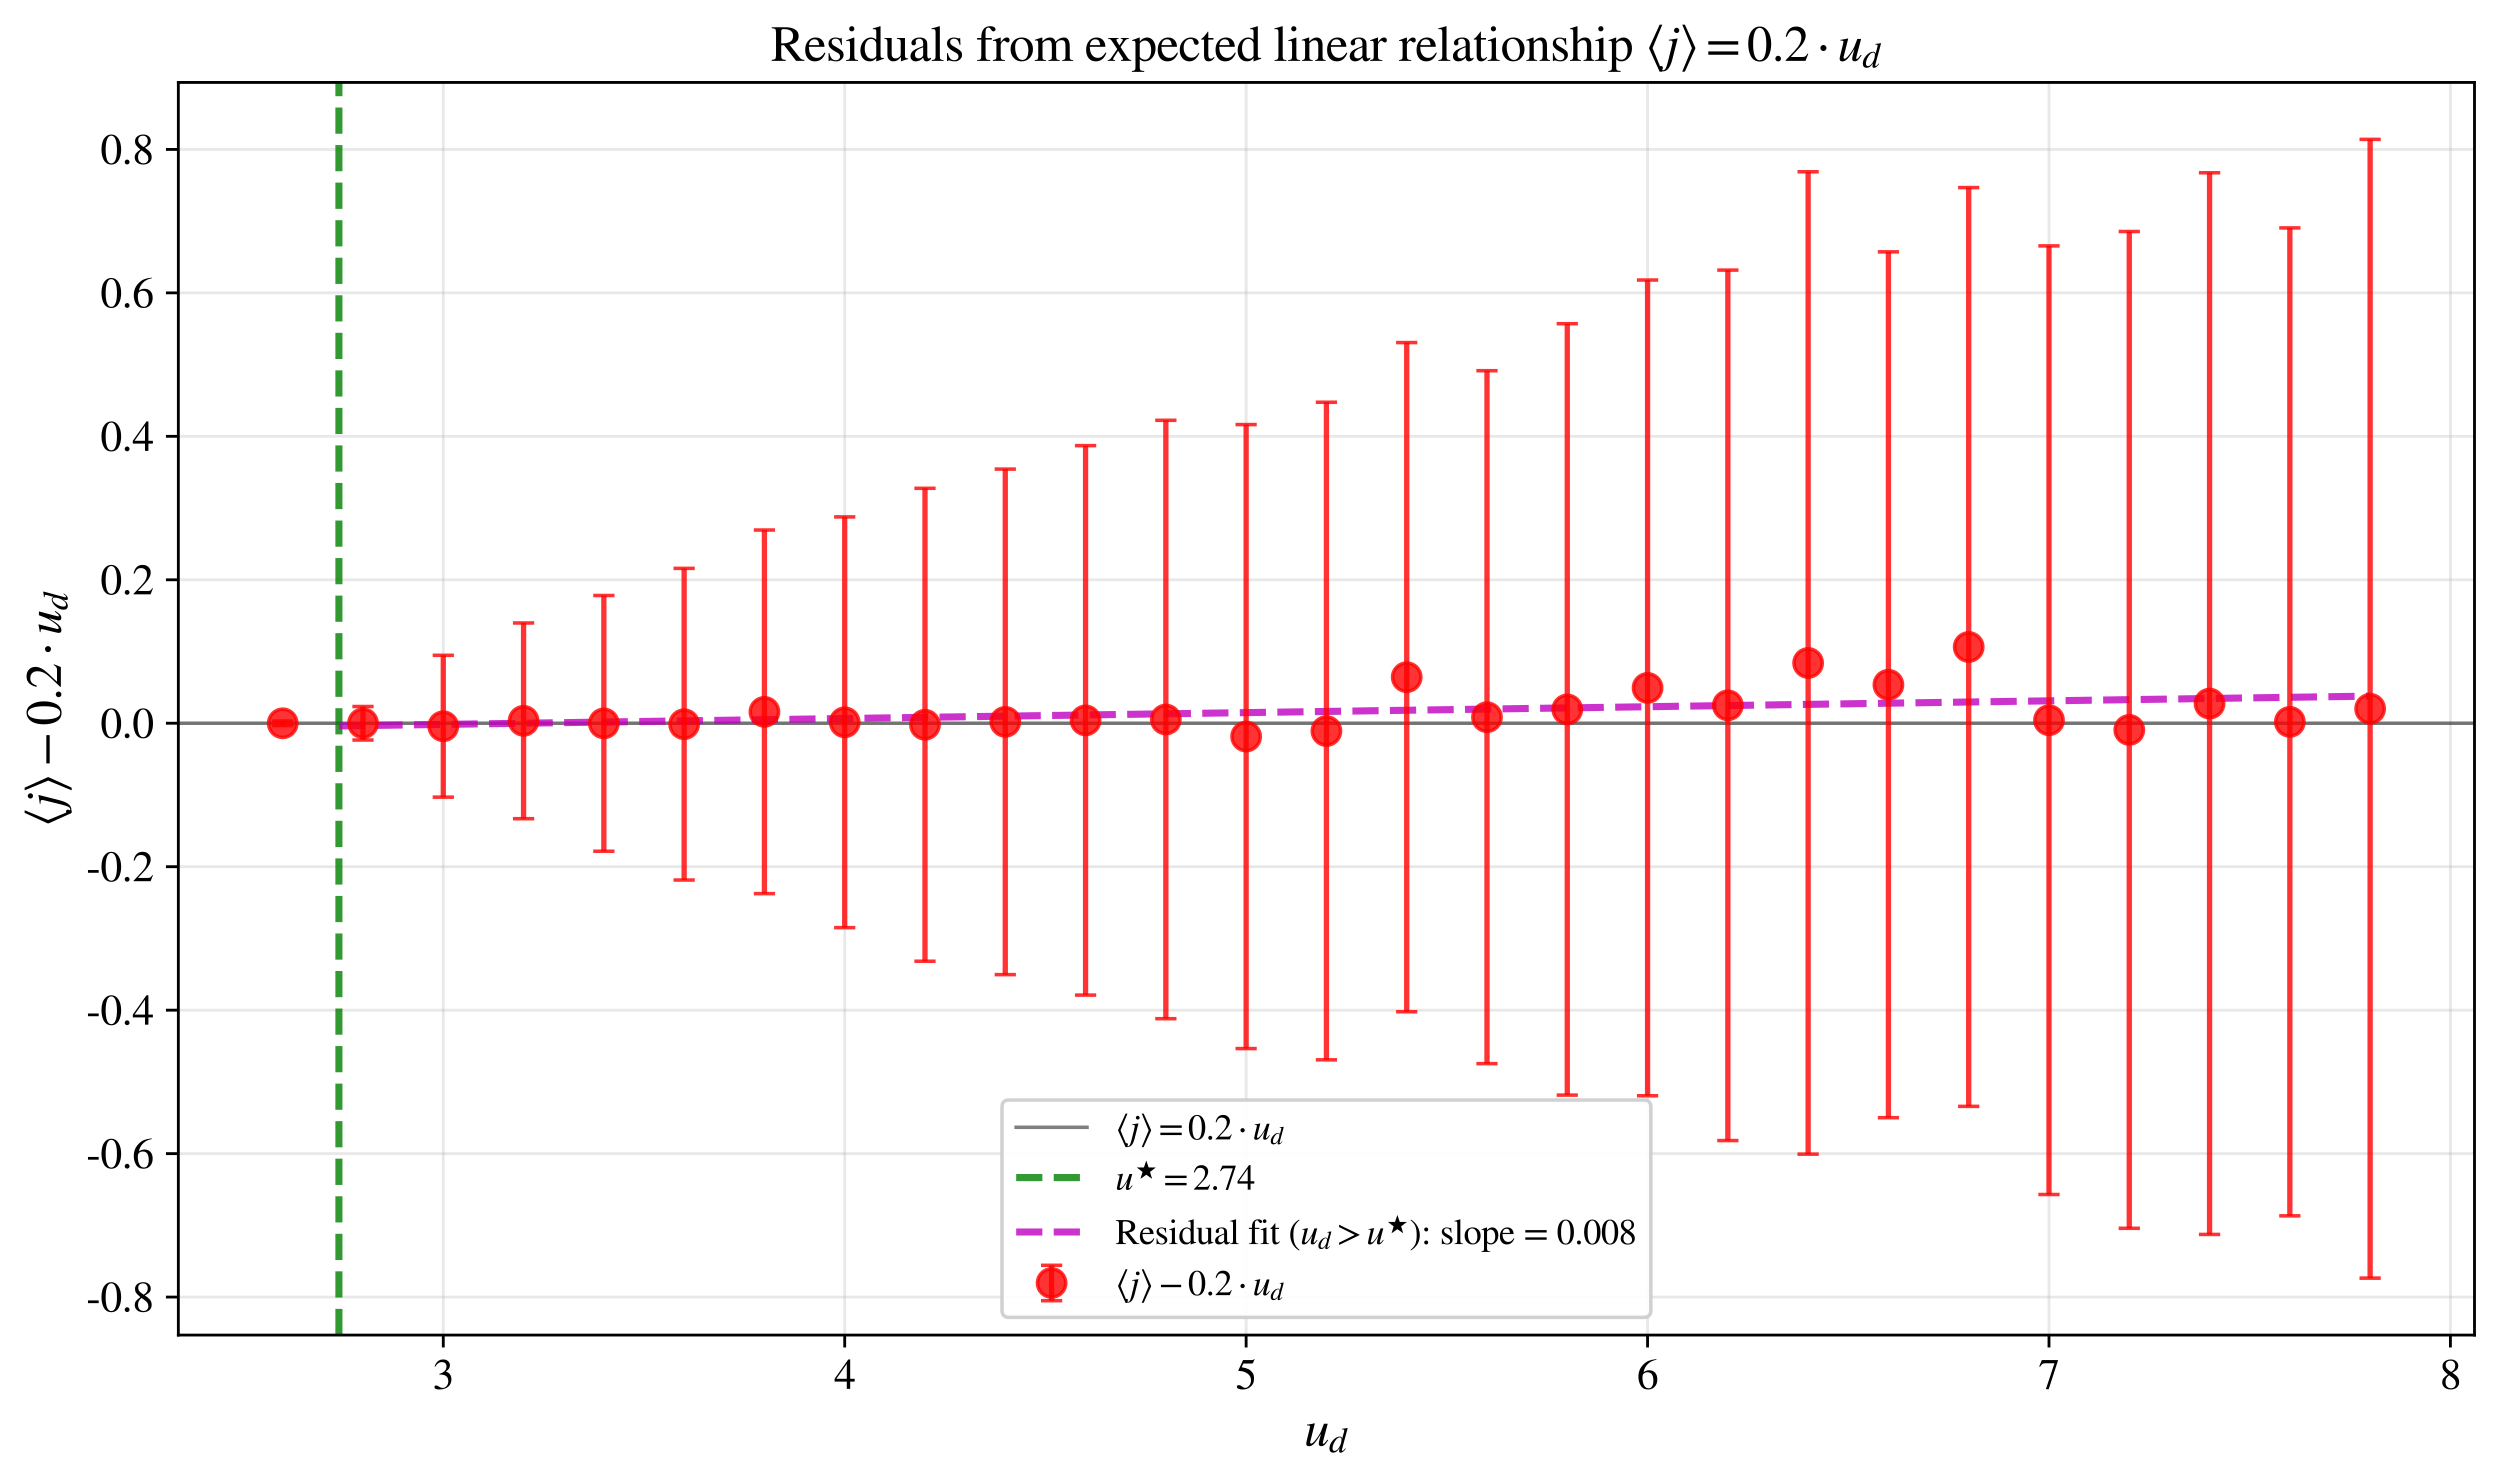<?xml version="1.0" encoding="utf-8" standalone="no"?>
<!DOCTYPE svg PUBLIC "-//W3C//DTD SVG 1.1//EN"
  "http://www.w3.org/Graphics/SVG/1.1/DTD/svg11.dtd">
<svg xmlns:xlink="http://www.w3.org/1999/xlink" width="705.896pt" height="418.567pt" viewBox="0 0 705.896 418.567" xmlns="http://www.w3.org/2000/svg" version="1.1">
 <defs>
  <style type="text/css">*{stroke-linejoin: round; stroke-linecap: butt}</style>
 </defs>
 <g id="figure_1">
  <g id="patch_1">
   <path d="M 0 418.567 
L 705.896 418.567 
L 705.896 0 
L 0 0 
z
" style="fill: #ffffff"/>
  </g>
  <g id="axes_1">
   <g id="patch_2">
    <path d="M 50.356 376.967 
L 698.696 376.967 
L 698.696 23.28 
L 50.356 23.28 
z
" style="fill: #ffffff"/>
   </g>
   <g id="matplotlib.axis_1">
    <g id="xtick_1">
     <g id="line2d_1">
      <path d="M 125.164 376.967 
L 125.164 23.28 
" clip-path="url(#pe939539f4e)" style="fill: none; stroke: #b0b0b0; stroke-opacity: 0.3; stroke-width: 0.8; stroke-linecap: square"/>
     </g>
     <g id="line2d_2">
      <defs>
       <path id="med532d0164" d="M 0 0 
L 0 3.5 
" style="stroke: #000000; stroke-width: 0.8"/>
      </defs>
      <g>
       <use xlink:href="#med532d0164" x="125.164" y="376.967" style="stroke: #000000; stroke-width: 0.8"/>
      </g>
     </g>
     <g id="text_1">
      <!-- 3 -->
      <g transform="translate(122.164 392.163) scale(0.12 -0.12)">
       <defs>
        <path id="STIXGeneral-Regular-33" d="M 390 3264 
L 288 3290 
Q 435 3770 748 4048 
Q 1062 4326 1542 4326 
Q 1990 4326 2265 4083 
Q 2541 3840 2541 3450 
Q 2541 2925 1946 2566 
Q 2298 2413 2477 2227 
Q 2758 1914 2758 1402 
Q 2758 890 2464 506 
Q 2246 211 1840 60 
Q 1434 -90 979 -90 
Q 262 -90 262 275 
Q 262 378 339 442 
Q 416 506 525 506 
Q 685 506 915 339 
Q 1197 141 1466 141 
Q 1818 141 2058 425 
Q 2298 710 2298 1120 
Q 2298 1856 1632 2048 
Q 1434 2112 979 2112 
L 979 2202 
Q 1338 2323 1517 2432 
Q 2035 2726 2035 3290 
Q 2035 3610 1852 3776 
Q 1670 3942 1344 3942 
Q 768 3942 390 3264 
z
" transform="scale(0.016)"/>
       </defs>
       <use xlink:href="#STIXGeneral-Regular-33"/>
      </g>
     </g>
    </g>
    <g id="xtick_2">
     <g id="line2d_3">
      <path d="M 238.51 376.967 
L 238.51 23.28 
" clip-path="url(#pe939539f4e)" style="fill: none; stroke: #b0b0b0; stroke-opacity: 0.3; stroke-width: 0.8; stroke-linecap: square"/>
     </g>
     <g id="line2d_4">
      <g>
       <use xlink:href="#med532d0164" x="238.51" y="376.967" style="stroke: #000000; stroke-width: 0.8"/>
      </g>
     </g>
     <g id="text_2">
      <!-- 4 -->
      <g transform="translate(235.51 392.163) scale(0.12 -0.12)">
       <defs>
        <path id="STIXGeneral-Regular-34" d="M 3027 1069 
L 2368 1069 
L 2368 0 
L 1869 0 
L 1869 1069 
L 77 1069 
L 77 1478 
L 2086 4326 
L 2368 4326 
L 2368 1478 
L 3027 1478 
L 3027 1069 
z
M 1869 1478 
L 1869 3674 
L 333 1478 
L 1869 1478 
z
" transform="scale(0.016)"/>
       </defs>
       <use xlink:href="#STIXGeneral-Regular-34"/>
      </g>
     </g>
    </g>
    <g id="xtick_3">
     <g id="line2d_5">
      <path d="M 351.856 376.967 
L 351.856 23.28 
" clip-path="url(#pe939539f4e)" style="fill: none; stroke: #b0b0b0; stroke-opacity: 0.3; stroke-width: 0.8; stroke-linecap: square"/>
     </g>
     <g id="line2d_6">
      <g>
       <use xlink:href="#med532d0164" x="351.856" y="376.967" style="stroke: #000000; stroke-width: 0.8"/>
      </g>
     </g>
     <g id="text_3">
      <!-- 5 -->
      <g transform="translate(348.856 392.163) scale(0.12 -0.12)">
       <defs>
        <path id="STIXGeneral-Regular-35" d="M 2803 4358 
L 2573 3814 
Q 2534 3731 2400 3731 
L 1158 3731 
L 902 3187 
Q 1606 3053 1920 2896 
Q 2234 2739 2502 2368 
Q 2726 2061 2726 1555 
Q 2726 1094 2576 780 
Q 2426 467 2099 224 
Q 1664 -90 1011 -90 
Q 646 -90 422 19 
Q 198 128 198 307 
Q 198 550 486 550 
Q 717 550 960 352 
Q 1210 147 1414 147 
Q 1747 147 2012 480 
Q 2278 813 2278 1229 
Q 2278 1843 1850 2189 
Q 1293 2637 486 2637 
Q 410 2637 410 2688 
L 416 2720 
L 1114 4237 
L 2438 4237 
Q 2547 4237 2608 4269 
Q 2669 4301 2746 4403 
L 2803 4358 
z
" transform="scale(0.016)"/>
       </defs>
       <use xlink:href="#STIXGeneral-Regular-35"/>
      </g>
     </g>
    </g>
    <g id="xtick_4">
     <g id="line2d_7">
      <path d="M 465.203 376.967 
L 465.203 23.28 
" clip-path="url(#pe939539f4e)" style="fill: none; stroke: #b0b0b0; stroke-opacity: 0.3; stroke-width: 0.8; stroke-linecap: square"/>
     </g>
     <g id="line2d_8">
      <g>
       <use xlink:href="#med532d0164" x="465.203" y="376.967" style="stroke: #000000; stroke-width: 0.8"/>
      </g>
     </g>
     <g id="text_4">
      <!-- 6 -->
      <g transform="translate(462.203 392.163) scale(0.12 -0.12)">
       <defs>
        <path id="STIXGeneral-Regular-36" d="M 2854 4378 
L 2867 4275 
Q 2112 4154 1606 3664 
Q 1101 3174 973 2451 
Q 1344 2739 1786 2739 
Q 2349 2739 2672 2380 
Q 2995 2022 2995 1402 
Q 2995 774 2669 378 
Q 2291 -90 1651 -90 
Q 870 -90 518 557 
Q 218 1107 218 1786 
Q 218 2835 915 3552 
Q 1312 3962 1731 4131 
Q 2150 4301 2854 4378 
z
M 2419 1203 
Q 2419 2445 1555 2445 
Q 1235 2445 1024 2275 
Q 813 2106 813 1702 
Q 813 954 1046 522 
Q 1280 90 1722 90 
Q 2061 90 2240 394 
Q 2419 698 2419 1203 
z
" transform="scale(0.016)"/>
       </defs>
       <use xlink:href="#STIXGeneral-Regular-36"/>
      </g>
     </g>
    </g>
    <g id="xtick_5">
     <g id="line2d_9">
      <path d="M 578.549 376.967 
L 578.549 23.28 
" clip-path="url(#pe939539f4e)" style="fill: none; stroke: #b0b0b0; stroke-opacity: 0.3; stroke-width: 0.8; stroke-linecap: square"/>
     </g>
     <g id="line2d_10">
      <g>
       <use xlink:href="#med532d0164" x="578.549" y="376.967" style="stroke: #000000; stroke-width: 0.8"/>
      </g>
     </g>
     <g id="text_5">
      <!-- 7 -->
      <g transform="translate(575.549 392.163) scale(0.12 -0.12)">
       <defs>
        <path id="STIXGeneral-Regular-37" d="M 2874 4134 
L 1517 -51 
L 1101 -51 
L 2368 3763 
L 992 3763 
Q 717 3763 582 3667 
Q 448 3571 243 3238 
L 128 3296 
L 512 4237 
L 2874 4237 
L 2874 4134 
z
" transform="scale(0.016)"/>
       </defs>
       <use xlink:href="#STIXGeneral-Regular-37"/>
      </g>
     </g>
    </g>
    <g id="xtick_6">
     <g id="line2d_11">
      <path d="M 691.895 376.967 
L 691.895 23.28 
" clip-path="url(#pe939539f4e)" style="fill: none; stroke: #b0b0b0; stroke-opacity: 0.3; stroke-width: 0.8; stroke-linecap: square"/>
     </g>
     <g id="line2d_12">
      <g>
       <use xlink:href="#med532d0164" x="691.895" y="376.967" style="stroke: #000000; stroke-width: 0.8"/>
      </g>
     </g>
     <g id="text_6">
      <!-- 8 -->
      <g transform="translate(688.895 392.163) scale(0.12 -0.12)">
       <defs>
        <path id="STIXGeneral-Regular-38" d="M 2848 992 
Q 2848 499 2505 204 
Q 2163 -90 1587 -90 
Q 1050 -90 704 204 
Q 358 499 358 954 
Q 358 1293 524 1533 
Q 691 1773 1190 2125 
Q 710 2522 553 2765 
Q 397 3008 397 3328 
Q 397 3782 745 4054 
Q 1094 4326 1638 4326 
Q 2106 4326 2410 4060 
Q 2714 3795 2714 3411 
Q 2714 3059 2531 2848 
Q 2349 2637 1856 2374 
Q 2432 1990 2640 1689 
Q 2848 1389 2848 992 
z
M 2272 3411 
Q 2272 3744 2086 3945 
Q 1901 4147 1574 4147 
Q 1248 4147 1059 3977 
Q 870 3808 870 3513 
Q 870 3219 1059 2979 
Q 1248 2739 1670 2490 
Q 1997 2682 2134 2896 
Q 2272 3110 2272 3411 
z
M 1734 1741 
L 1357 1997 
Q 1075 1766 960 1545 
Q 845 1325 845 1011 
Q 845 576 1065 333 
Q 1286 90 1658 90 
Q 1971 90 2166 285 
Q 2362 480 2362 794 
Q 2362 1082 2214 1299 
Q 2067 1517 1734 1741 
z
" transform="scale(0.016)"/>
       </defs>
       <use xlink:href="#STIXGeneral-Regular-38"/>
      </g>
     </g>
    </g>
    <g id="text_7">
     <!-- $u_d$ -->
     <g transform="translate(368.226 408.329) scale(0.14 -0.14)">
      <defs>
       <path id="STIXGeneral-Italic-75" d="M 2950 762 
L 3040 704 
Q 2733 237 2560 89 
Q 2387 -58 2157 -58 
Q 1850 -58 1850 250 
Q 1850 538 2138 1510 
Q 1568 576 1257 253 
Q 947 -70 608 -70 
Q 269 -70 269 269 
Q 269 384 442 1088 
L 666 1978 
Q 755 2349 755 2406 
Q 755 2483 684 2521 
Q 614 2560 365 2560 
L 365 2650 
Q 806 2701 1325 2822 
L 1350 2803 
L 781 531 
Q 762 474 762 429 
Q 762 269 890 269 
Q 1178 269 1798 1210 
Q 2010 1530 2128 1795 
Q 2246 2061 2502 2765 
L 2976 2765 
L 2470 851 
Q 2349 390 2349 352 
Q 2349 243 2419 243 
Q 2496 243 2605 345 
Q 2714 448 2950 762 
z
" transform="scale(0.016)"/>
       <path id="STIXGeneral-Italic-64" d="M 3334 4371 
L 3373 4333 
L 3123 3360 
L 2739 1958 
Q 2323 429 2323 384 
Q 2323 256 2438 256 
Q 2522 256 2614 336 
Q 2707 416 2963 710 
L 3040 646 
Q 2547 -83 2099 -83 
Q 1978 -83 1907 -6 
Q 1837 70 1837 205 
Q 1837 397 1920 774 
Q 1645 307 1379 118 
Q 1114 -70 781 -70 
Q 461 -70 278 125 
Q 96 320 96 678 
Q 96 1440 713 2131 
Q 1331 2822 1965 2822 
Q 2163 2822 2256 2732 
Q 2349 2643 2381 2451 
L 2387 2451 
L 2675 3494 
Q 2765 3808 2765 3949 
Q 2765 4051 2694 4076 
Q 2624 4102 2355 4115 
L 2355 4224 
Q 2848 4269 3334 4371 
z
M 2278 2310 
Q 2278 2477 2185 2576 
Q 2093 2675 1978 2675 
Q 1677 2675 1395 2381 
Q 1075 2042 864 1571 
Q 653 1101 653 704 
Q 653 486 752 361 
Q 851 237 1024 237 
Q 1312 237 1606 550 
Q 1901 864 2089 1350 
Q 2278 1837 2278 2310 
z
" transform="scale(0.016)"/>
      </defs>
      <use xlink:href="#STIXGeneral-Italic-75" transform="translate(0 0.906)"/>
      <use xlink:href="#STIXGeneral-Italic-64" transform="translate(50 -12.322) scale(0.7)"/>
     </g>
    </g>
   </g>
   <g id="matplotlib.axis_2">
    <g id="ytick_1">
     <g id="line2d_13">
      <path d="M 50.356 366.24 
L 698.696 366.24 
" clip-path="url(#pe939539f4e)" style="fill: none; stroke: #b0b0b0; stroke-opacity: 0.3; stroke-width: 0.8; stroke-linecap: square"/>
     </g>
     <g id="line2d_14">
      <defs>
       <path id="m7fd2bd7663" d="M 0 0 
L -3.5 0 
" style="stroke: #000000; stroke-width: 0.8"/>
      </defs>
      <g>
       <use xlink:href="#m7fd2bd7663" x="50.356" y="366.24" style="stroke: #000000; stroke-width: 0.8"/>
      </g>
     </g>
     <g id="text_8">
      <!-- -0.8 -->
      <g transform="translate(24.36 370.338) scale(0.12 -0.12)">
       <defs>
        <path id="STIXGeneral-Regular-2d" d="M 1824 1242 
L 250 1242 
L 250 1645 
L 1824 1645 
L 1824 1242 
z
" transform="scale(0.016)"/>
        <path id="STIXGeneral-Regular-30" d="M 3046 2112 
Q 3046 1683 2963 1302 
Q 2880 922 2717 602 
Q 2554 282 2266 96 
Q 1978 -90 1600 -90 
Q 1210 -90 915 108 
Q 621 307 461 640 
Q 301 973 227 1350 
Q 154 1728 154 2150 
Q 154 2746 301 3222 
Q 448 3699 790 4012 
Q 1133 4326 1626 4326 
Q 2253 4326 2649 3712 
Q 3046 3098 3046 2112 
z
M 2432 2080 
Q 2432 3091 2217 3625 
Q 2003 4160 1587 4160 
Q 1190 4160 979 3622 
Q 768 3085 768 2106 
Q 768 1120 979 598 
Q 1190 77 1600 77 
Q 2003 77 2217 598 
Q 2432 1120 2432 2080 
z
" transform="scale(0.016)"/>
        <path id="STIXGeneral-Regular-2e" d="M 1158 275 
Q 1158 134 1052 32 
Q 947 -70 800 -70 
Q 653 -70 550 32 
Q 448 134 448 281 
Q 448 429 553 534 
Q 659 640 806 640 
Q 947 640 1052 531 
Q 1158 422 1158 275 
z
" transform="scale(0.016)"/>
       </defs>
       <use xlink:href="#STIXGeneral-Regular-2d"/>
       <use xlink:href="#STIXGeneral-Regular-30" x="33.3"/>
       <use xlink:href="#STIXGeneral-Regular-2e" x="83.3"/>
       <use xlink:href="#STIXGeneral-Regular-38" x="108.3"/>
      </g>
     </g>
    </g>
    <g id="ytick_2">
     <g id="line2d_15">
      <path d="M 50.356 325.734 
L 698.696 325.734 
" clip-path="url(#pe939539f4e)" style="fill: none; stroke: #b0b0b0; stroke-opacity: 0.3; stroke-width: 0.8; stroke-linecap: square"/>
     </g>
     <g id="line2d_16">
      <g>
       <use xlink:href="#m7fd2bd7663" x="50.356" y="325.734" style="stroke: #000000; stroke-width: 0.8"/>
      </g>
     </g>
     <g id="text_9">
      <!-- -0.6 -->
      <g transform="translate(24.36 329.832) scale(0.12 -0.12)">
       <use xlink:href="#STIXGeneral-Regular-2d"/>
       <use xlink:href="#STIXGeneral-Regular-30" x="33.3"/>
       <use xlink:href="#STIXGeneral-Regular-2e" x="83.3"/>
       <use xlink:href="#STIXGeneral-Regular-36" x="108.3"/>
      </g>
     </g>
    </g>
    <g id="ytick_3">
     <g id="line2d_17">
      <path d="M 50.356 285.228 
L 698.696 285.228 
" clip-path="url(#pe939539f4e)" style="fill: none; stroke: #b0b0b0; stroke-opacity: 0.3; stroke-width: 0.8; stroke-linecap: square"/>
     </g>
     <g id="line2d_18">
      <g>
       <use xlink:href="#m7fd2bd7663" x="50.356" y="285.228" style="stroke: #000000; stroke-width: 0.8"/>
      </g>
     </g>
     <g id="text_10">
      <!-- -0.4 -->
      <g transform="translate(24.36 289.326) scale(0.12 -0.12)">
       <use xlink:href="#STIXGeneral-Regular-2d"/>
       <use xlink:href="#STIXGeneral-Regular-30" x="33.3"/>
       <use xlink:href="#STIXGeneral-Regular-2e" x="83.3"/>
       <use xlink:href="#STIXGeneral-Regular-34" x="108.3"/>
      </g>
     </g>
    </g>
    <g id="ytick_4">
     <g id="line2d_19">
      <path d="M 50.356 244.722 
L 698.696 244.722 
" clip-path="url(#pe939539f4e)" style="fill: none; stroke: #b0b0b0; stroke-opacity: 0.3; stroke-width: 0.8; stroke-linecap: square"/>
     </g>
     <g id="line2d_20">
      <g>
       <use xlink:href="#m7fd2bd7663" x="50.356" y="244.722" style="stroke: #000000; stroke-width: 0.8"/>
      </g>
     </g>
     <g id="text_11">
      <!-- -0.2 -->
      <g transform="translate(24.36 248.819) scale(0.12 -0.12)">
       <defs>
        <path id="STIXGeneral-Regular-32" d="M 3034 877 
L 2688 0 
L 186 0 
L 186 77 
L 1325 1286 
Q 1773 1754 1965 2144 
Q 2157 2534 2157 2950 
Q 2157 3379 1920 3616 
Q 1683 3853 1267 3853 
Q 922 3853 720 3673 
Q 518 3494 326 3021 
L 192 3053 
Q 301 3648 630 3987 
Q 960 4326 1523 4326 
Q 2054 4326 2380 4006 
Q 2707 3686 2707 3200 
Q 2707 2477 1888 1613 
L 832 486 
L 2330 486 
Q 2541 486 2665 569 
Q 2790 653 2944 915 
L 3034 877 
z
" transform="scale(0.016)"/>
       </defs>
       <use xlink:href="#STIXGeneral-Regular-2d"/>
       <use xlink:href="#STIXGeneral-Regular-30" x="33.3"/>
       <use xlink:href="#STIXGeneral-Regular-2e" x="83.3"/>
       <use xlink:href="#STIXGeneral-Regular-32" x="108.3"/>
      </g>
     </g>
    </g>
    <g id="ytick_5">
     <g id="line2d_21">
      <path d="M 50.356 204.215 
L 698.696 204.215 
" clip-path="url(#pe939539f4e)" style="fill: none; stroke: #b0b0b0; stroke-opacity: 0.3; stroke-width: 0.8; stroke-linecap: square"/>
     </g>
     <g id="line2d_22">
      <g>
       <use xlink:href="#m7fd2bd7663" x="50.356" y="204.215" style="stroke: #000000; stroke-width: 0.8"/>
      </g>
     </g>
     <g id="text_12">
      <!-- 0.0 -->
      <g transform="translate(28.356 208.313) scale(0.12 -0.12)">
       <use xlink:href="#STIXGeneral-Regular-30"/>
       <use xlink:href="#STIXGeneral-Regular-2e" x="50"/>
       <use xlink:href="#STIXGeneral-Regular-30" x="75"/>
      </g>
     </g>
    </g>
    <g id="ytick_6">
     <g id="line2d_23">
      <path d="M 50.356 163.709 
L 698.696 163.709 
" clip-path="url(#pe939539f4e)" style="fill: none; stroke: #b0b0b0; stroke-opacity: 0.3; stroke-width: 0.8; stroke-linecap: square"/>
     </g>
     <g id="line2d_24">
      <g>
       <use xlink:href="#m7fd2bd7663" x="50.356" y="163.709" style="stroke: #000000; stroke-width: 0.8"/>
      </g>
     </g>
     <g id="text_13">
      <!-- 0.2 -->
      <g transform="translate(28.356 167.807) scale(0.12 -0.12)">
       <use xlink:href="#STIXGeneral-Regular-30"/>
       <use xlink:href="#STIXGeneral-Regular-2e" x="50"/>
       <use xlink:href="#STIXGeneral-Regular-32" x="75"/>
      </g>
     </g>
    </g>
    <g id="ytick_7">
     <g id="line2d_25">
      <path d="M 50.356 123.203 
L 698.696 123.203 
" clip-path="url(#pe939539f4e)" style="fill: none; stroke: #b0b0b0; stroke-opacity: 0.3; stroke-width: 0.8; stroke-linecap: square"/>
     </g>
     <g id="line2d_26">
      <g>
       <use xlink:href="#m7fd2bd7663" x="50.356" y="123.203" style="stroke: #000000; stroke-width: 0.8"/>
      </g>
     </g>
     <g id="text_14">
      <!-- 0.4 -->
      <g transform="translate(28.356 127.3) scale(0.12 -0.12)">
       <use xlink:href="#STIXGeneral-Regular-30"/>
       <use xlink:href="#STIXGeneral-Regular-2e" x="50"/>
       <use xlink:href="#STIXGeneral-Regular-34" x="75"/>
      </g>
     </g>
    </g>
    <g id="ytick_8">
     <g id="line2d_27">
      <path d="M 50.356 82.696 
L 698.696 82.696 
" clip-path="url(#pe939539f4e)" style="fill: none; stroke: #b0b0b0; stroke-opacity: 0.3; stroke-width: 0.8; stroke-linecap: square"/>
     </g>
     <g id="line2d_28">
      <g>
       <use xlink:href="#m7fd2bd7663" x="50.356" y="82.696" style="stroke: #000000; stroke-width: 0.8"/>
      </g>
     </g>
     <g id="text_15">
      <!-- 0.6 -->
      <g transform="translate(28.356 86.794) scale(0.12 -0.12)">
       <use xlink:href="#STIXGeneral-Regular-30"/>
       <use xlink:href="#STIXGeneral-Regular-2e" x="50"/>
       <use xlink:href="#STIXGeneral-Regular-36" x="75"/>
      </g>
     </g>
    </g>
    <g id="ytick_9">
     <g id="line2d_29">
      <path d="M 50.356 42.19 
L 698.696 42.19 
" clip-path="url(#pe939539f4e)" style="fill: none; stroke: #b0b0b0; stroke-opacity: 0.3; stroke-width: 0.8; stroke-linecap: square"/>
     </g>
     <g id="line2d_30">
      <g>
       <use xlink:href="#m7fd2bd7663" x="50.356" y="42.19" style="stroke: #000000; stroke-width: 0.8"/>
      </g>
     </g>
     <g id="text_16">
      <!-- 0.8 -->
      <g transform="translate(28.356 46.288) scale(0.12 -0.12)">
       <use xlink:href="#STIXGeneral-Regular-30"/>
       <use xlink:href="#STIXGeneral-Regular-2e" x="50"/>
       <use xlink:href="#STIXGeneral-Regular-38" x="75"/>
      </g>
     </g>
    </g>
    <g id="text_17">
     <!-- $\langle j \rangle - 0.2 \cdot u_d$ -->
     <g transform="translate(17.28 233.584) rotate(-90) scale(0.14 -0.14)">
      <defs>
       <path id="STIXGeneral-Regular-27e8" d="M 2144 4563 
L 915 1606 
L 2138 -1363 
L 1805 -1363 
L 493 1542 
L 493 1670 
L 1811 4563 
L 2144 4563 
z
" transform="scale(0.016)"/>
       <path id="STIXGeneral-Italic-6a" d="M 1786 3827 
Q 1786 3699 1690 3603 
Q 1594 3507 1466 3507 
Q 1318 3507 1219 3600 
Q 1120 3693 1120 3840 
Q 1120 3981 1222 4077 
Q 1325 4173 1459 4173 
Q 1587 4173 1686 4067 
Q 1786 3962 1786 3827 
z
M 1574 2803 
L 909 179 
Q 710 -595 419 -960 
Q 128 -1325 -288 -1325 
Q -512 -1325 -653 -1216 
Q -794 -1107 -794 -934 
Q -794 -819 -717 -736 
Q -640 -653 -531 -653 
Q -282 -653 -282 -890 
Q -282 -966 -320 -1014 
Q -358 -1062 -358 -1107 
Q -358 -1184 -243 -1184 
Q -51 -1184 80 -934 
Q 211 -685 378 -19 
L 838 1850 
Q 941 2266 941 2362 
Q 941 2470 873 2515 
Q 806 2560 634 2560 
L 467 2560 
L 467 2662 
Q 755 2682 1549 2822 
L 1574 2803 
z
" transform="scale(0.016)"/>
       <path id="STIXGeneral-Regular-27e9" d="M 2067 1536 
L 749 -1363 
L 416 -1363 
L 1645 1600 
L 422 4563 
L 755 4563 
L 2067 1664 
L 2067 1536 
z
" transform="scale(0.016)"/>
       <path id="STIXGeneral-Regular-2212" d="M 3974 1408 
L 410 1408 
L 410 1830 
L 3974 1830 
L 3974 1408 
z
" transform="scale(0.016)"/>
       <path id="STIXGeneral-Regular-22c5" d="M 1187 1888 
Q 1299 1773 1299 1619 
Q 1299 1466 1187 1350 
Q 1075 1235 921 1235 
Q 768 1235 649 1353 
Q 531 1472 531 1619 
Q 531 1766 649 1884 
Q 768 2003 921 2003 
Q 1075 2003 1187 1888 
z
" transform="scale(0.016)"/>
      </defs>
      <use xlink:href="#STIXGeneral-Regular-27e8" transform="translate(0 0.703)"/>
      <use xlink:href="#STIXGeneral-Italic-6a" transform="translate(40 0.703)"/>
      <use xlink:href="#STIXGeneral-Regular-27e9" transform="translate(67.8 0.703)"/>
      <use xlink:href="#STIXGeneral-Regular-2212" transform="translate(122.24 0.703)"/>
      <use xlink:href="#STIXGeneral-Regular-30" transform="translate(205.18 0.703)"/>
      <use xlink:href="#STIXGeneral-Regular-2e" transform="translate(255.18 0.703)"/>
      <use xlink:href="#STIXGeneral-Regular-32" transform="translate(280.18 0.703)"/>
      <use xlink:href="#STIXGeneral-Regular-22c5" transform="translate(344.62 0.703)"/>
      <use xlink:href="#STIXGeneral-Italic-75" transform="translate(387.66 0.703)"/>
      <use xlink:href="#STIXGeneral-Italic-64" transform="translate(437.66 -12.525) scale(0.7)"/>
     </g>
    </g>
   </g>
   <g id="line2d_31">
    <path d="M 50.356 204.215 
L 698.696 204.215 
" clip-path="url(#pe939539f4e)" style="fill: none; stroke: #000000; stroke-opacity: 0.5; stroke-linecap: square"/>
   </g>
   <g id="line2d_32">
    <path d="M 95.694 376.967 
L 95.694 23.28 
" clip-path="url(#pe939539f4e)" style="fill: none; stroke-dasharray: 7.4,3.2; stroke-dashoffset: 0; stroke: #008000; stroke-opacity: 0.8; stroke-width: 2"/>
   </g>
   <g id="line2d_33">
    <path d="M 95.694 204.975 
L 101.487 204.89 
L 107.281 204.805 
L 113.074 204.72 
L 118.867 204.635 
L 124.66 204.55 
L 130.454 204.465 
L 136.247 204.38 
L 142.04 204.295 
L 147.833 204.21 
L 153.627 204.125 
L 159.42 204.039 
L 165.213 203.954 
L 171.006 203.869 
L 176.8 203.784 
L 182.593 203.699 
L 188.386 203.614 
L 194.179 203.529 
L 199.973 203.444 
L 205.766 203.359 
L 211.559 203.274 
L 217.352 203.189 
L 223.146 203.104 
L 228.939 203.019 
L 234.732 202.934 
L 240.525 202.849 
L 246.319 202.764 
L 252.112 202.679 
L 257.905 202.594 
L 263.698 202.509 
L 269.492 202.424 
L 275.285 202.339 
L 281.078 202.254 
L 286.871 202.168 
L 292.665 202.083 
L 298.458 201.998 
L 304.251 201.913 
L 310.044 201.828 
L 315.838 201.743 
L 321.631 201.658 
L 327.424 201.573 
L 333.217 201.488 
L 339.01 201.403 
L 344.804 201.318 
L 350.597 201.233 
L 356.39 201.148 
L 362.183 201.063 
L 367.977 200.978 
L 373.77 200.893 
L 379.563 200.808 
L 385.356 200.723 
L 391.15 200.638 
L 396.943 200.553 
L 402.736 200.468 
L 408.529 200.383 
L 414.323 200.298 
L 420.116 200.212 
L 425.909 200.127 
L 431.702 200.042 
L 437.496 199.957 
L 443.289 199.872 
L 449.082 199.787 
L 454.875 199.702 
L 460.669 199.617 
L 466.462 199.532 
L 472.255 199.447 
L 478.048 199.362 
L 483.842 199.277 
L 489.635 199.192 
L 495.428 199.107 
L 501.221 199.022 
L 507.015 198.937 
L 512.808 198.852 
L 518.601 198.767 
L 524.394 198.682 
L 530.188 198.597 
L 535.981 198.512 
L 541.774 198.427 
L 547.567 198.342 
L 553.361 198.256 
L 559.154 198.171 
L 564.947 198.086 
L 570.74 198.001 
L 576.534 197.916 
L 582.327 197.831 
L 588.12 197.746 
L 593.913 197.661 
L 599.707 197.576 
L 605.5 197.491 
L 611.293 197.406 
L 617.086 197.321 
L 622.88 197.236 
L 628.673 197.151 
L 634.466 197.066 
L 640.259 196.981 
L 646.053 196.896 
L 651.846 196.811 
L 657.639 196.726 
L 663.432 196.641 
L 669.226 196.556 
" clip-path="url(#pe939539f4e)" style="fill: none; stroke-dasharray: 7.4,3.2; stroke-dashoffset: 0; stroke: #bf00bf; stroke-opacity: 0.8; stroke-width: 2"/>
   </g>
   <g id="patch_3">
    <path d="M 50.356 376.967 
L 50.356 23.28 
" style="fill: none; stroke: #000000; stroke-width: 0.8; stroke-linejoin: miter; stroke-linecap: square"/>
   </g>
   <g id="patch_4">
    <path d="M 698.696 376.967 
L 698.696 23.28 
" style="fill: none; stroke: #000000; stroke-width: 0.8; stroke-linejoin: miter; stroke-linecap: square"/>
   </g>
   <g id="patch_5">
    <path d="M 50.356 376.967 
L 698.696 376.967 
" style="fill: none; stroke: #000000; stroke-width: 0.8; stroke-linejoin: miter; stroke-linecap: square"/>
   </g>
   <g id="patch_6">
    <path d="M 50.356 23.28 
L 698.696 23.28 
" style="fill: none; stroke: #000000; stroke-width: 0.8; stroke-linejoin: miter; stroke-linecap: square"/>
   </g>
   <g id="text_18">
    <!-- Residuals from expected linear relationship $\langle j \rangle = 0.2 \cdot u_d$ -->
    <g transform="translate(217.656 17.28) scale(0.14 -0.14)">
     <defs>
      <path id="STIXGeneral-Regular-52" d="M 4224 0 
L 3187 0 
L 1664 1971 
L 1306 1958 
L 1306 717 
Q 1306 352 1405 249 
Q 1504 147 1875 122 
L 1875 0 
L 109 0 
L 109 122 
Q 474 154 563 262 
Q 653 371 653 794 
L 653 3526 
Q 653 3885 563 3987 
Q 474 4090 109 4115 
L 109 4237 
L 1850 4237 
Q 2726 4237 3187 3859 
Q 3501 3603 3501 3091 
Q 3501 2221 2342 2042 
L 3622 422 
Q 3757 256 3878 198 
Q 4000 141 4224 122 
L 4224 0 
z
M 1306 3731 
L 1306 2195 
Q 1766 2202 1990 2246 
Q 2214 2291 2438 2413 
Q 2803 2618 2803 3142 
Q 2803 4000 1632 4000 
Q 1459 4000 1382 3945 
Q 1306 3891 1306 3731 
z
" transform="scale(0.016)"/>
      <path id="STIXGeneral-Regular-65" d="M 2611 1050 
L 2714 1005 
Q 2330 -64 1376 -64 
Q 813 -64 486 329 
Q 160 723 160 1389 
Q 160 2074 525 2509 
Q 890 2944 1485 2944 
Q 2061 2944 2374 2502 
Q 2560 2246 2592 1773 
L 621 1773 
Q 646 1370 700 1158 
Q 755 947 915 730 
Q 1184 378 1626 378 
Q 1939 378 2153 531 
Q 2368 685 2611 1050 
z
M 634 1978 
L 1939 1978 
Q 1882 2381 1750 2547 
Q 1619 2714 1312 2714 
Q 1043 2714 864 2525 
Q 685 2336 634 1978 
z
" transform="scale(0.016)"/>
      <path id="STIXGeneral-Regular-73" d="M 998 1926 
L 1664 1523 
Q 1984 1331 2105 1164 
Q 2227 998 2227 736 
Q 2227 416 1961 176 
Q 1696 -64 1331 -64 
Q 1030 -64 864 -6 
Q 691 51 570 51 
Q 461 51 416 -26 
L 333 -26 
L 333 979 
L 435 979 
Q 538 512 730 294 
Q 922 77 1248 77 
Q 1485 77 1632 211 
Q 1779 346 1779 550 
Q 1779 845 1440 1030 
L 1094 1222 
Q 326 1651 326 2150 
Q 326 2522 566 2730 
Q 806 2938 1210 2938 
Q 1491 2938 1638 2867 
Q 1754 2816 1818 2816 
Q 1862 2816 1920 2880 
L 1990 2880 
L 2022 2010 
L 1926 2010 
Q 1818 2445 1654 2621 
Q 1491 2797 1203 2797 
Q 986 2797 854 2688 
Q 723 2579 723 2362 
Q 723 2253 796 2128 
Q 870 2003 998 1926 
z
" transform="scale(0.016)"/>
      <path id="STIXGeneral-Regular-69" d="M 1152 4045 
Q 1152 3904 1056 3811 
Q 960 3718 819 3718 
Q 685 3718 592 3811 
Q 499 3904 499 4045 
Q 499 4179 595 4275 
Q 691 4371 826 4371 
Q 966 4371 1059 4275 
Q 1152 4179 1152 4045 
z
M 1619 0 
L 102 0 
L 102 96 
Q 435 115 521 211 
Q 608 307 608 666 
L 608 2118 
Q 608 2342 563 2432 
Q 518 2522 397 2522 
Q 243 2522 128 2490 
L 128 2592 
L 1120 2944 
L 1146 2918 
L 1146 672 
Q 1146 314 1226 218 
Q 1306 122 1619 96 
L 1619 0 
z
" transform="scale(0.016)"/>
      <path id="STIXGeneral-Regular-64" d="M 3142 269 
L 2202 -64 
L 2176 -45 
L 2176 365 
Q 1869 -64 1357 -64 
Q 826 -64 499 317 
Q 173 698 173 1312 
Q 173 1990 563 2467 
Q 954 2944 1504 2944 
Q 1850 2944 2176 2669 
L 2176 3667 
Q 2176 3866 2118 3930 
Q 2061 3994 1882 3994 
Q 1792 3994 1741 3987 
L 1741 4090 
Q 2323 4243 2682 4371 
L 2714 4358 
L 2714 730 
Q 2714 506 2768 435 
Q 2822 365 2995 365 
Q 3034 365 3142 371 
L 3142 269 
z
M 2176 653 
L 2176 2125 
Q 2176 2381 1981 2573 
Q 1786 2765 1523 2765 
Q 1158 2765 940 2438 
Q 723 2112 723 1568 
Q 723 979 963 624 
Q 1203 269 1606 269 
Q 1907 269 2080 474 
Q 2176 582 2176 653 
z
" transform="scale(0.016)"/>
      <path id="STIXGeneral-Regular-75" d="M 3072 320 
L 3072 230 
Q 2573 96 2195 -58 
L 2163 -38 
L 2163 486 
L 2150 486 
Q 1747 -64 1235 -64 
Q 870 -64 662 160 
Q 454 384 454 755 
L 454 2362 
Q 454 2598 371 2688 
Q 288 2778 58 2790 
L 58 2880 
L 992 2880 
L 992 813 
Q 992 595 1123 451 
Q 1254 307 1446 307 
Q 1760 307 1984 506 
Q 2067 582 2099 649 
Q 2131 717 2131 877 
L 2131 2355 
Q 2131 2605 2041 2678 
Q 1952 2752 1658 2771 
L 1658 2880 
L 2669 2880 
L 2669 685 
Q 2669 461 2742 390 
Q 2816 320 3034 320 
L 3072 320 
z
" transform="scale(0.016)"/>
      <path id="STIXGeneral-Regular-61" d="M 2829 422 
L 2829 243 
Q 2586 -64 2253 -64 
Q 1888 -64 1843 403 
L 1837 403 
Q 1427 -64 909 -64 
Q 608 -64 422 112 
Q 237 288 237 602 
Q 237 1050 685 1350 
Q 992 1555 1837 1869 
L 1837 2214 
Q 1837 2502 1699 2646 
Q 1562 2790 1338 2790 
Q 1146 2790 1018 2697 
Q 890 2605 890 2477 
Q 890 2419 909 2348 
Q 928 2278 928 2208 
Q 928 2112 841 2029 
Q 755 1946 634 1946 
Q 525 1946 441 2029 
Q 358 2112 358 2240 
Q 358 2547 685 2752 
Q 986 2944 1421 2944 
Q 1939 2944 2176 2656 
Q 2291 2522 2323 2384 
Q 2355 2246 2355 1946 
L 2355 723 
Q 2355 301 2554 301 
Q 2682 301 2829 422 
z
M 1837 813 
L 1837 1715 
Q 1248 1510 1018 1293 
Q 800 1094 800 800 
Q 800 557 921 432 
Q 1043 307 1242 307 
Q 1453 307 1613 410 
Q 1747 506 1792 589 
Q 1837 672 1837 813 
z
" transform="scale(0.016)"/>
      <path id="STIXGeneral-Regular-6c" d="M 1645 0 
L 134 0 
L 134 96 
Q 435 122 531 221 
Q 627 320 627 589 
L 627 3590 
Q 627 3821 569 3910 
Q 512 4000 358 4000 
Q 224 4000 122 3987 
L 122 4090 
Q 730 4237 1133 4371 
L 1165 4346 
L 1165 557 
Q 1165 288 1254 201 
Q 1344 115 1645 96 
L 1645 0 
z
" transform="scale(0.016)"/>
      <path id="STIXGeneral-Regular-20" transform="scale(0.016)"/>
      <path id="STIXGeneral-Regular-66" d="M 134 2880 
L 659 2880 
Q 666 3264 710 3478 
Q 755 3693 883 3910 
Q 1152 4371 1786 4371 
Q 2074 4371 2262 4259 
Q 2451 4147 2451 3974 
Q 2451 3866 2374 3789 
Q 2298 3712 2182 3712 
Q 2029 3712 1894 3942 
Q 1741 4192 1555 4192 
Q 1197 4192 1197 3622 
L 1197 2880 
L 1978 2880 
L 1978 2675 
L 1197 2675 
L 1197 666 
Q 1197 307 1299 208 
Q 1402 109 1792 96 
L 1792 0 
L 128 0 
L 128 96 
Q 474 115 566 214 
Q 659 314 659 666 
L 659 2675 
L 134 2675 
L 134 2880 
z
" transform="scale(0.016)"/>
      <path id="STIXGeneral-Regular-72" d="M 1024 2931 
L 1024 2342 
Q 1267 2688 1430 2816 
Q 1594 2944 1792 2944 
Q 1958 2944 2051 2854 
Q 2144 2765 2144 2605 
Q 2144 2470 2077 2393 
Q 2010 2317 1894 2317 
Q 1773 2317 1638 2445 
Q 1536 2541 1472 2541 
Q 1338 2541 1181 2355 
Q 1024 2170 1024 2016 
L 1024 576 
Q 1024 301 1133 205 
Q 1242 109 1568 96 
L 1568 0 
L 32 0 
L 32 96 
Q 339 154 412 224 
Q 486 294 486 538 
L 486 2138 
Q 486 2349 438 2435 
Q 390 2522 269 2522 
Q 166 2522 45 2496 
L 45 2598 
Q 448 2726 992 2944 
L 1024 2931 
z
" transform="scale(0.016)"/>
      <path id="STIXGeneral-Regular-6f" d="M 3008 1478 
Q 3008 806 2608 371 
Q 2208 -64 1568 -64 
Q 979 -64 582 368 
Q 186 800 186 1459 
Q 186 2125 582 2534 
Q 979 2944 1626 2944 
Q 2221 2944 2614 2537 
Q 3008 2131 3008 1478 
z
M 2432 1306 
Q 2432 2035 2112 2445 
Q 1856 2765 1504 2765 
Q 1171 2765 966 2493 
Q 762 2221 762 1747 
Q 762 928 1101 435 
Q 1318 115 1677 115 
Q 2029 115 2230 432 
Q 2432 749 2432 1306 
z
" transform="scale(0.016)"/>
      <path id="STIXGeneral-Regular-6d" d="M 4960 0 
L 3565 0 
L 3565 96 
Q 3834 122 3907 208 
Q 3981 294 3981 576 
L 3981 1894 
Q 3981 2278 3869 2444 
Q 3757 2611 3488 2611 
Q 3264 2611 3107 2521 
Q 2950 2432 2803 2221 
L 2803 608 
Q 2803 301 2896 201 
Q 2989 102 3264 96 
L 3264 0 
L 1830 0 
L 1830 96 
Q 2112 115 2189 188 
Q 2266 262 2266 550 
L 2266 1901 
Q 2266 2611 1850 2611 
Q 1670 2611 1468 2531 
Q 1267 2451 1171 2336 
Q 1088 2240 1088 2227 
L 1088 448 
Q 1088 243 1177 176 
Q 1267 109 1523 96 
L 1523 0 
L 102 0 
L 102 96 
Q 371 102 460 195 
Q 550 288 550 563 
L 550 2150 
Q 550 2387 499 2480 
Q 448 2573 326 2573 
Q 230 2573 122 2547 
L 122 2656 
Q 557 2778 1011 2944 
L 1062 2925 
L 1062 2451 
L 1075 2451 
Q 1363 2752 1584 2848 
Q 1805 2944 2054 2944 
Q 2560 2944 2733 2406 
Q 3232 2944 3776 2944 
Q 4518 2944 4518 1792 
L 4518 493 
Q 4518 282 4582 202 
Q 4646 122 4794 109 
L 4960 96 
L 4960 0 
z
" transform="scale(0.016)"/>
      <path id="STIXGeneral-Regular-78" d="M 3066 0 
L 1779 0 
L 1779 96 
Q 1939 109 1987 137 
Q 2035 166 2035 250 
Q 2035 307 1997 365 
L 1414 1261 
L 909 474 
Q 781 275 781 211 
Q 781 96 1037 96 
L 1037 0 
L 109 0 
L 109 96 
Q 269 109 355 169 
Q 442 230 576 422 
L 1306 1478 
L 704 2400 
Q 557 2624 454 2704 
Q 352 2784 211 2784 
L 154 2784 
L 154 2880 
L 1478 2880 
L 1478 2784 
Q 1203 2778 1203 2643 
Q 1203 2509 1498 2074 
Q 1581 1958 1587 1946 
Q 1619 1990 1779 2227 
Q 1811 2285 1856 2349 
Q 1901 2413 1923 2451 
Q 1946 2490 1971 2528 
Q 1997 2566 2006 2595 
Q 2016 2624 2016 2643 
Q 2016 2765 1760 2784 
L 1760 2880 
L 2771 2880 
L 2771 2784 
Q 2445 2771 2253 2502 
L 1722 1734 
L 2541 480 
Q 2790 96 3066 96 
L 3066 0 
z
" transform="scale(0.016)"/>
      <path id="STIXGeneral-Regular-70" d="M 1018 2931 
L 1018 2438 
Q 1421 2944 1939 2944 
Q 2406 2944 2707 2560 
Q 3008 2176 3008 1581 
Q 3008 883 2621 409 
Q 2234 -64 1664 -64 
Q 1466 -64 1328 -6 
Q 1190 51 1018 211 
L 1018 -794 
Q 1018 -1094 1120 -1180 
Q 1222 -1267 1581 -1274 
L 1581 -1389 
L 32 -1389 
L 32 -1280 
Q 314 -1254 397 -1171 
Q 480 -1088 480 -838 
L 480 2157 
Q 480 2381 429 2451 
Q 378 2522 218 2522 
Q 115 2522 58 2515 
L 58 2618 
Q 506 2752 979 2944 
L 1018 2931 
z
M 1018 2138 
L 1018 563 
Q 1018 422 1238 281 
Q 1459 141 1683 141 
Q 2029 141 2243 467 
Q 2458 794 2458 1325 
Q 2458 1888 2243 2224 
Q 2029 2560 1670 2560 
Q 1446 2560 1232 2419 
Q 1018 2278 1018 2138 
z
" transform="scale(0.016)"/>
      <path id="STIXGeneral-Regular-63" d="M 2547 998 
L 2637 941 
Q 2362 403 2112 205 
Q 1786 -64 1376 -64 
Q 845 -64 502 336 
Q 160 736 160 1357 
Q 160 2170 698 2618 
Q 1094 2944 1562 2944 
Q 1965 2944 2256 2749 
Q 2547 2554 2547 2285 
Q 2547 2176 2457 2096 
Q 2368 2016 2246 2016 
Q 2022 2016 1939 2310 
L 1901 2451 
Q 1850 2630 1773 2694 
Q 1696 2758 1523 2758 
Q 1133 2758 893 2451 
Q 653 2144 653 1645 
Q 653 1094 928 745 
Q 1203 397 1645 397 
Q 1920 397 2118 528 
Q 2317 659 2547 998 
z
" transform="scale(0.016)"/>
      <path id="STIXGeneral-Regular-74" d="M 1702 493 
L 1786 422 
Q 1478 -64 1011 -64 
Q 448 -64 448 749 
L 448 2675 
L 109 2675 
Q 83 2694 83 2720 
Q 83 2771 192 2842 
Q 435 2982 813 3526 
Q 826 3546 874 3606 
Q 922 3667 941 3706 
Q 986 3706 986 3622 
L 986 2880 
L 1632 2880 
L 1632 2675 
L 986 2675 
L 986 845 
Q 986 538 1062 403 
Q 1139 269 1318 269 
Q 1510 269 1702 493 
z
" transform="scale(0.016)"/>
      <path id="STIXGeneral-Regular-6e" d="M 3104 0 
L 1773 0 
L 1779 96 
Q 2016 115 2096 233 
Q 2176 352 2176 672 
L 2176 1946 
Q 2176 2592 1709 2592 
Q 1549 2592 1408 2515 
Q 1267 2438 1050 2227 
L 1050 461 
Q 1050 269 1136 192 
Q 1222 115 1466 96 
L 1466 0 
L 115 0 
L 115 96 
Q 358 115 435 214 
Q 512 314 512 602 
L 512 2157 
Q 512 2394 467 2483 
Q 422 2573 288 2573 
Q 160 2573 102 2547 
L 102 2656 
Q 550 2784 979 2944 
L 1030 2925 
L 1030 2426 
L 1037 2426 
Q 1491 2944 1958 2944 
Q 2323 2944 2518 2688 
Q 2714 2432 2714 1958 
L 2714 544 
Q 2714 288 2790 205 
Q 2867 122 3104 96 
L 3104 0 
z
" transform="scale(0.016)"/>
      <path id="STIXGeneral-Regular-68" d="M 3117 0 
L 1760 0 
L 1760 96 
Q 2042 128 2118 224 
Q 2195 320 2195 653 
L 2195 1920 
Q 2195 2598 1722 2598 
Q 1530 2598 1370 2508 
Q 1210 2419 1005 2195 
L 1005 653 
Q 1005 320 1081 224 
Q 1158 128 1440 96 
L 1440 0 
L 58 0 
L 58 96 
Q 333 134 400 224 
Q 467 314 467 653 
L 467 3667 
Q 467 3872 406 3933 
Q 346 3994 141 3994 
Q 83 3994 64 3987 
L 64 4090 
L 237 4141 
Q 730 4288 973 4371 
L 1005 4352 
L 1005 2406 
Q 1229 2694 1446 2819 
Q 1664 2944 1946 2944 
Q 2733 2944 2733 1926 
L 2733 653 
Q 2733 320 2793 233 
Q 2854 147 3117 96 
L 3117 0 
z
" transform="scale(0.016)"/>
      <path id="STIXGeneral-Regular-3d" d="M 4077 2048 
L 307 2048 
L 307 2470 
L 4077 2470 
L 4077 2048 
z
M 4077 768 
L 307 768 
L 307 1190 
L 4077 1190 
L 4077 768 
z
" transform="scale(0.016)"/>
     </defs>
     <use xlink:href="#STIXGeneral-Regular-52" transform="translate(0 0.703)"/>
     <use xlink:href="#STIXGeneral-Regular-65" transform="translate(66.7 0.703)"/>
     <use xlink:href="#STIXGeneral-Regular-73" transform="translate(111.1 0.703)"/>
     <use xlink:href="#STIXGeneral-Regular-69" transform="translate(150 0.703)"/>
     <use xlink:href="#STIXGeneral-Regular-64" transform="translate(177.8 0.703)"/>
     <use xlink:href="#STIXGeneral-Regular-75" transform="translate(227.8 0.703)"/>
     <use xlink:href="#STIXGeneral-Regular-61" transform="translate(277.8 0.703)"/>
     <use xlink:href="#STIXGeneral-Regular-6c" transform="translate(322.2 0.703)"/>
     <use xlink:href="#STIXGeneral-Regular-73" transform="translate(350 0.703)"/>
     <use xlink:href="#STIXGeneral-Regular-20" transform="translate(388.9 0.703)"/>
     <use xlink:href="#STIXGeneral-Regular-66" transform="translate(413.9 0.703)"/>
     <use xlink:href="#STIXGeneral-Regular-72" transform="translate(447.2 0.703)"/>
     <use xlink:href="#STIXGeneral-Regular-6f" transform="translate(480.5 0.703)"/>
     <use xlink:href="#STIXGeneral-Regular-6d" transform="translate(530.5 0.703)"/>
     <use xlink:href="#STIXGeneral-Regular-20" transform="translate(608.3 0.703)"/>
     <use xlink:href="#STIXGeneral-Regular-65" transform="translate(633.3 0.703)"/>
     <use xlink:href="#STIXGeneral-Regular-78" transform="translate(677.7 0.703)"/>
     <use xlink:href="#STIXGeneral-Regular-70" transform="translate(727.7 0.703)"/>
     <use xlink:href="#STIXGeneral-Regular-65" transform="translate(777.7 0.703)"/>
     <use xlink:href="#STIXGeneral-Regular-63" transform="translate(822.1 0.703)"/>
     <use xlink:href="#STIXGeneral-Regular-74" transform="translate(866.5 0.703)"/>
     <use xlink:href="#STIXGeneral-Regular-65" transform="translate(894.3 0.703)"/>
     <use xlink:href="#STIXGeneral-Regular-64" transform="translate(938.7 0.703)"/>
     <use xlink:href="#STIXGeneral-Regular-20" transform="translate(988.7 0.703)"/>
     <use xlink:href="#STIXGeneral-Regular-6c" transform="translate(1013.7 0.703)"/>
     <use xlink:href="#STIXGeneral-Regular-69" transform="translate(1041.5 0.703)"/>
     <use xlink:href="#STIXGeneral-Regular-6e" transform="translate(1069.3 0.703)"/>
     <use xlink:href="#STIXGeneral-Regular-65" transform="translate(1119.3 0.703)"/>
     <use xlink:href="#STIXGeneral-Regular-61" transform="translate(1163.7 0.703)"/>
     <use xlink:href="#STIXGeneral-Regular-72" transform="translate(1208.1 0.703)"/>
     <use xlink:href="#STIXGeneral-Regular-20" transform="translate(1241.4 0.703)"/>
     <use xlink:href="#STIXGeneral-Regular-72" transform="translate(1266.4 0.703)"/>
     <use xlink:href="#STIXGeneral-Regular-65" transform="translate(1299.7 0.703)"/>
     <use xlink:href="#STIXGeneral-Regular-6c" transform="translate(1344.1 0.703)"/>
     <use xlink:href="#STIXGeneral-Regular-61" transform="translate(1371.9 0.703)"/>
     <use xlink:href="#STIXGeneral-Regular-74" transform="translate(1416.3 0.703)"/>
     <use xlink:href="#STIXGeneral-Regular-69" transform="translate(1444.1 0.703)"/>
     <use xlink:href="#STIXGeneral-Regular-6f" transform="translate(1471.9 0.703)"/>
     <use xlink:href="#STIXGeneral-Regular-6e" transform="translate(1521.9 0.703)"/>
     <use xlink:href="#STIXGeneral-Regular-73" transform="translate(1571.9 0.703)"/>
     <use xlink:href="#STIXGeneral-Regular-68" transform="translate(1610.8 0.703)"/>
     <use xlink:href="#STIXGeneral-Regular-69" transform="translate(1660.8 0.703)"/>
     <use xlink:href="#STIXGeneral-Regular-70" transform="translate(1688.6 0.703)"/>
     <use xlink:href="#STIXGeneral-Regular-20" transform="translate(1738.6 0.703)"/>
     <use xlink:href="#STIXGeneral-Regular-27e8" transform="translate(1763.6 0.703)"/>
     <use xlink:href="#STIXGeneral-Italic-6a" transform="translate(1803.599 0.703)"/>
     <use xlink:href="#STIXGeneral-Regular-27e9" transform="translate(1831.399 0.703)"/>
     <use xlink:href="#STIXGeneral-Regular-3d" transform="translate(1885.839 0.703)"/>
     <use xlink:href="#STIXGeneral-Regular-30" transform="translate(1968.779 0.703)"/>
     <use xlink:href="#STIXGeneral-Regular-2e" transform="translate(2018.779 0.703)"/>
     <use xlink:href="#STIXGeneral-Regular-32" transform="translate(2043.779 0.703)"/>
     <use xlink:href="#STIXGeneral-Regular-22c5" transform="translate(2108.219 0.703)"/>
     <use xlink:href="#STIXGeneral-Italic-75" transform="translate(2151.259 0.703)"/>
     <use xlink:href="#STIXGeneral-Italic-64" transform="translate(2201.259 -12.525) scale(0.7)"/>
    </g>
   </g>
   <g id="legend_1">
    <g id="patch_7">
     <path d="M 284.926 371.967 
L 464.126 371.967 
Q 466.126 371.967 466.126 369.967 
L 466.126 312.597 
Q 466.126 310.597 464.126 310.597 
L 284.926 310.597 
Q 282.926 310.597 282.926 312.597 
L 282.926 369.967 
Q 282.926 371.967 284.926 371.967 
z
" style="fill: #ffffff; opacity: 0.9; stroke: #cccccc; stroke-linejoin: miter"/>
    </g>
    <g id="line2d_34">
     <path d="M 286.926 318.297 
L 296.926 318.297 
L 306.926 318.297 
" style="fill: none; stroke: #000000; stroke-opacity: 0.5; stroke-linecap: square"/>
    </g>
    <g id="text_19">
     <!-- $\langle j \rangle = 0.2 \cdot u_d$ -->
     <g transform="translate(314.926 321.797) scale(0.1 -0.1)">
      <use xlink:href="#STIXGeneral-Regular-27e8" transform="translate(0 0.703)"/>
      <use xlink:href="#STIXGeneral-Italic-6a" transform="translate(40 0.703)"/>
      <use xlink:href="#STIXGeneral-Regular-27e9" transform="translate(67.8 0.703)"/>
      <use xlink:href="#STIXGeneral-Regular-3d" transform="translate(122.24 0.703)"/>
      <use xlink:href="#STIXGeneral-Regular-30" transform="translate(205.18 0.703)"/>
      <use xlink:href="#STIXGeneral-Regular-2e" transform="translate(255.18 0.703)"/>
      <use xlink:href="#STIXGeneral-Regular-32" transform="translate(280.18 0.703)"/>
      <use xlink:href="#STIXGeneral-Regular-22c5" transform="translate(344.62 0.703)"/>
      <use xlink:href="#STIXGeneral-Italic-75" transform="translate(387.66 0.703)"/>
      <use xlink:href="#STIXGeneral-Italic-64" transform="translate(437.66 -12.525) scale(0.7)"/>
     </g>
    </g>
    <g id="line2d_35">
     <path d="M 286.926 332.497 
L 296.926 332.497 
L 306.926 332.497 
" style="fill: none; stroke-dasharray: 7.4,3.2; stroke-dashoffset: 0; stroke: #008000; stroke-opacity: 0.8; stroke-width: 2"/>
    </g>
    <g id="text_20">
     <!-- $u^{\bigstar} = 2.74$ -->
     <g transform="translate(314.926 335.997) scale(0.1 -0.1)">
      <defs>
       <path id="STIXGeneral-Regular-2605" d="M 5184 2445 
L 3725 1318 
L 4250 -422 
L 2784 614 
L 1318 -422 
L 1843 1318 
L 384 2445 
L 2189 2445 
L 2784 4192 
L 3379 2445 
L 5184 2445 
z
" transform="scale(0.016)"/>
      </defs>
      <use xlink:href="#STIXGeneral-Italic-75" transform="translate(0 0.875)"/>
      <use xlink:href="#STIXGeneral-Regular-2605" transform="translate(56.173 36.15) scale(0.7)"/>
      <use xlink:href="#STIXGeneral-Regular-3d" transform="translate(135.922 0.875)"/>
      <use xlink:href="#STIXGeneral-Regular-32" transform="translate(218.862 0.875)"/>
      <use xlink:href="#STIXGeneral-Regular-2e" transform="translate(268.862 0.875)"/>
      <use xlink:href="#STIXGeneral-Regular-37" transform="translate(293.862 0.875)"/>
      <use xlink:href="#STIXGeneral-Regular-34" transform="translate(343.862 0.875)"/>
     </g>
    </g>
    <g id="line2d_36">
     <path d="M 286.926 347.868 
L 296.926 347.868 
L 306.926 347.868 
" style="fill: none; stroke-dasharray: 7.4,3.2; stroke-dashoffset: 0; stroke: #bf00bf; stroke-opacity: 0.8; stroke-width: 2"/>
    </g>
    <g id="text_21">
     <!-- Residual fit ($u_d &gt; u^{\bigstar}$): slope = 0.008 -->
     <g transform="translate(314.926 351.368) scale(0.1 -0.1)">
      <defs>
       <path id="STIXGeneral-Regular-28" d="M 1946 -1030 
L 1869 -1133 
Q 1126 -710 716 32 
Q 307 774 307 1613 
Q 307 3386 1888 4326 
L 1946 4224 
Q 1293 3667 1075 3126 
Q 858 2586 858 1632 
Q 858 685 1082 96 
Q 1306 -493 1946 -1030 
z
" transform="scale(0.016)"/>
       <path id="STIXGeneral-Regular-3e" d="M 3974 1594 
L 358 -154 
L 358 250 
L 3123 1626 
L 358 3002 
L 358 3418 
L 3974 1658 
L 3974 1594 
z
" transform="scale(0.016)"/>
       <path id="STIXGeneral-Regular-29" d="M 186 4224 
L 262 4326 
Q 992 3891 1408 3148 
Q 1824 2406 1824 1581 
Q 1824 -166 243 -1133 
L 186 -1030 
Q 845 -486 1059 54 
Q 1274 595 1274 1562 
Q 1274 2534 1059 3120 
Q 845 3706 186 4224 
z
" transform="scale(0.016)"/>
       <path id="STIXGeneral-Regular-3a" d="M 1123 2832 
Q 1229 2726 1229 2579 
Q 1229 2432 1126 2329 
Q 1024 2227 877 2227 
Q 730 2227 624 2332 
Q 518 2438 518 2579 
Q 518 2733 620 2835 
Q 723 2938 877 2938 
Q 1018 2938 1123 2832 
z
M 1229 282 
Q 1229 141 1126 35 
Q 1024 -70 877 -70 
Q 730 -70 624 35 
Q 518 141 518 282 
Q 518 435 620 537 
Q 723 640 877 640 
Q 1018 640 1123 534 
Q 1229 429 1229 282 
z
" transform="scale(0.016)"/>
      </defs>
      <use xlink:href="#STIXGeneral-Regular-52" transform="translate(0 0.875)"/>
      <use xlink:href="#STIXGeneral-Regular-65" transform="translate(66.7 0.875)"/>
      <use xlink:href="#STIXGeneral-Regular-73" transform="translate(111.1 0.875)"/>
      <use xlink:href="#STIXGeneral-Regular-69" transform="translate(150 0.875)"/>
      <use xlink:href="#STIXGeneral-Regular-64" transform="translate(177.8 0.875)"/>
      <use xlink:href="#STIXGeneral-Regular-75" transform="translate(227.8 0.875)"/>
      <use xlink:href="#STIXGeneral-Regular-61" transform="translate(277.8 0.875)"/>
      <use xlink:href="#STIXGeneral-Regular-6c" transform="translate(322.2 0.875)"/>
      <use xlink:href="#STIXGeneral-Regular-20" transform="translate(350 0.875)"/>
      <use xlink:href="#STIXGeneral-Regular-66" transform="translate(375 0.875)"/>
      <use xlink:href="#STIXGeneral-Regular-69" transform="translate(408.3 0.875)"/>
      <use xlink:href="#STIXGeneral-Regular-74" transform="translate(436.1 0.875)"/>
      <use xlink:href="#STIXGeneral-Regular-20" transform="translate(463.9 0.875)"/>
      <use xlink:href="#STIXGeneral-Regular-28" transform="translate(488.9 0.875)"/>
      <use xlink:href="#STIXGeneral-Italic-75" transform="translate(522.2 0.875)"/>
      <use xlink:href="#STIXGeneral-Italic-64" transform="translate(572.2 -12.353) scale(0.7)"/>
      <use xlink:href="#STIXGeneral-Regular-3e" transform="translate(626.049 0.875)"/>
      <use xlink:href="#STIXGeneral-Italic-75" transform="translate(708.989 0.875)"/>
      <use xlink:href="#STIXGeneral-Regular-2605" transform="translate(765.162 36.15) scale(0.7)"/>
      <use xlink:href="#STIXGeneral-Regular-29" transform="translate(830.472 0.875)"/>
      <use xlink:href="#STIXGeneral-Regular-3a" transform="translate(863.772 0.875)"/>
      <use xlink:href="#STIXGeneral-Regular-20" transform="translate(891.572 0.875)"/>
      <use xlink:href="#STIXGeneral-Regular-73" transform="translate(916.572 0.875)"/>
      <use xlink:href="#STIXGeneral-Regular-6c" transform="translate(955.472 0.875)"/>
      <use xlink:href="#STIXGeneral-Regular-6f" transform="translate(983.272 0.875)"/>
      <use xlink:href="#STIXGeneral-Regular-70" transform="translate(1033.272 0.875)"/>
      <use xlink:href="#STIXGeneral-Regular-65" transform="translate(1083.272 0.875)"/>
      <use xlink:href="#STIXGeneral-Regular-20" transform="translate(1127.672 0.875)"/>
      <use xlink:href="#STIXGeneral-Regular-3d" transform="translate(1152.672 0.875)"/>
      <use xlink:href="#STIXGeneral-Regular-20" transform="translate(1221.172 0.875)"/>
      <use xlink:href="#STIXGeneral-Regular-30" transform="translate(1246.172 0.875)"/>
      <use xlink:href="#STIXGeneral-Regular-2e" transform="translate(1296.171 0.875)"/>
      <use xlink:href="#STIXGeneral-Regular-30" transform="translate(1321.171 0.875)"/>
      <use xlink:href="#STIXGeneral-Regular-30" transform="translate(1371.171 0.875)"/>
      <use xlink:href="#STIXGeneral-Regular-38" transform="translate(1421.171 0.875)"/>
     </g>
    </g>
    <g id="LineCollection_1">
     <path d="M 296.926 367.267 
L 296.926 357.267 
" style="fill: none; stroke: #ff0000; stroke-opacity: 0.8; stroke-width: 1.5"/>
    </g>
    <g id="line2d_37">
     <defs>
      <path id="m3617e7be9b" d="M 3 0 
L -3 -0 
" style="stroke: #ff0000; stroke-opacity: 0.8"/>
     </defs>
     <g>
      <use xlink:href="#m3617e7be9b" x="296.926" y="367.267" style="fill: #ff0000; fill-opacity: 0.8; stroke: #ff0000; stroke-opacity: 0.8"/>
     </g>
    </g>
    <g id="line2d_38">
     <g>
      <use xlink:href="#m3617e7be9b" x="296.926" y="357.267" style="fill: #ff0000; fill-opacity: 0.8; stroke: #ff0000; stroke-opacity: 0.8"/>
     </g>
    </g>
    <g id="line2d_39"/>
    <g id="line2d_40">
     <defs>
      <path id="m686d145b95" d="M 0 4 
C 1.061 4 2.078 3.579 2.828 2.828 
C 3.579 2.078 4 1.061 4 0 
C 4 -1.061 3.579 -2.078 2.828 -2.828 
C 2.078 -3.579 1.061 -4 0 -4 
C -1.061 -4 -2.078 -3.579 -2.828 -2.828 
C -3.579 -2.078 -4 -1.061 -4 0 
C -4 1.061 -3.579 2.078 -2.828 2.828 
C -2.078 3.579 -1.061 4 0 4 
z
" style="stroke: #ff0000; stroke-opacity: 0.8"/>
     </defs>
     <g>
      <use xlink:href="#m686d145b95" x="296.926" y="362.267" style="fill: #ff0000; fill-opacity: 0.8; stroke: #ff0000; stroke-opacity: 0.8"/>
     </g>
    </g>
    <g id="text_22">
     <!-- $\langle j \rangle - 0.2 \cdot u_d$ -->
     <g transform="translate(314.926 365.767) scale(0.1 -0.1)">
      <use xlink:href="#STIXGeneral-Regular-27e8" transform="translate(0 0.703)"/>
      <use xlink:href="#STIXGeneral-Italic-6a" transform="translate(40 0.703)"/>
      <use xlink:href="#STIXGeneral-Regular-27e9" transform="translate(67.8 0.703)"/>
      <use xlink:href="#STIXGeneral-Regular-2212" transform="translate(122.24 0.703)"/>
      <use xlink:href="#STIXGeneral-Regular-30" transform="translate(205.18 0.703)"/>
      <use xlink:href="#STIXGeneral-Regular-2e" transform="translate(255.18 0.703)"/>
      <use xlink:href="#STIXGeneral-Regular-32" transform="translate(280.18 0.703)"/>
      <use xlink:href="#STIXGeneral-Regular-22c5" transform="translate(344.62 0.703)"/>
      <use xlink:href="#STIXGeneral-Italic-75" transform="translate(387.66 0.703)"/>
      <use xlink:href="#STIXGeneral-Italic-64" transform="translate(437.66 -12.525) scale(0.7)"/>
     </g>
    </g>
   </g>
   <g id="LineCollection_2">
    <path d="M 79.826 204.862 
L 79.826 203.595 
" clip-path="url(#pe939539f4e)" style="fill: none; stroke: #ff0000; stroke-opacity: 0.8; stroke-width: 1.5"/>
    <path d="M 102.495 208.953 
L 102.495 199.481 
" clip-path="url(#pe939539f4e)" style="fill: none; stroke: #ff0000; stroke-opacity: 0.8; stroke-width: 1.5"/>
    <path d="M 125.164 225.094 
L 125.164 185.029 
" clip-path="url(#pe939539f4e)" style="fill: none; stroke: #ff0000; stroke-opacity: 0.8; stroke-width: 1.5"/>
    <path d="M 147.833 231.168 
L 147.833 175.896 
" clip-path="url(#pe939539f4e)" style="fill: none; stroke: #ff0000; stroke-opacity: 0.8; stroke-width: 1.5"/>
    <path d="M 170.503 240.359 
L 170.503 168.148 
" clip-path="url(#pe939539f4e)" style="fill: none; stroke: #ff0000; stroke-opacity: 0.8; stroke-width: 1.5"/>
    <path d="M 193.172 248.476 
L 193.172 160.488 
" clip-path="url(#pe939539f4e)" style="fill: none; stroke: #ff0000; stroke-opacity: 0.8; stroke-width: 1.5"/>
    <path d="M 215.841 252.331 
L 215.841 149.661 
" clip-path="url(#pe939539f4e)" style="fill: none; stroke: #ff0000; stroke-opacity: 0.8; stroke-width: 1.5"/>
    <path d="M 238.51 261.932 
L 238.51 145.946 
" clip-path="url(#pe939539f4e)" style="fill: none; stroke: #ff0000; stroke-opacity: 0.8; stroke-width: 1.5"/>
    <path d="M 261.179 271.417 
L 261.179 137.872 
" clip-path="url(#pe939539f4e)" style="fill: none; stroke: #ff0000; stroke-opacity: 0.8; stroke-width: 1.5"/>
    <path d="M 283.849 275.202 
L 283.849 132.446 
" clip-path="url(#pe939539f4e)" style="fill: none; stroke: #ff0000; stroke-opacity: 0.8; stroke-width: 1.5"/>
    <path d="M 306.518 280.983 
L 306.518 125.831 
" clip-path="url(#pe939539f4e)" style="fill: none; stroke: #ff0000; stroke-opacity: 0.8; stroke-width: 1.5"/>
    <path d="M 329.187 287.636 
L 329.187 118.676 
" clip-path="url(#pe939539f4e)" style="fill: none; stroke: #ff0000; stroke-opacity: 0.8; stroke-width: 1.5"/>
    <path d="M 351.856 296.065 
L 351.856 119.881 
" clip-path="url(#pe939539f4e)" style="fill: none; stroke: #ff0000; stroke-opacity: 0.8; stroke-width: 1.5"/>
    <path d="M 374.526 299.252 
L 374.526 113.576 
" clip-path="url(#pe939539f4e)" style="fill: none; stroke: #ff0000; stroke-opacity: 0.8; stroke-width: 1.5"/>
    <path d="M 397.195 285.684 
L 397.195 96.719 
" clip-path="url(#pe939539f4e)" style="fill: none; stroke: #ff0000; stroke-opacity: 0.8; stroke-width: 1.5"/>
    <path d="M 419.864 300.333 
L 419.864 104.662 
" clip-path="url(#pe939539f4e)" style="fill: none; stroke: #ff0000; stroke-opacity: 0.8; stroke-width: 1.5"/>
    <path d="M 442.533 309.219 
L 442.533 91.403 
" clip-path="url(#pe939539f4e)" style="fill: none; stroke: #ff0000; stroke-opacity: 0.8; stroke-width: 1.5"/>
    <path d="M 465.203 309.393 
L 465.203 79.075 
" clip-path="url(#pe939539f4e)" style="fill: none; stroke: #ff0000; stroke-opacity: 0.8; stroke-width: 1.5"/>
    <path d="M 487.872 322.056 
L 487.872 76.262 
" clip-path="url(#pe939539f4e)" style="fill: none; stroke: #ff0000; stroke-opacity: 0.8; stroke-width: 1.5"/>
    <path d="M 510.541 325.89 
L 510.541 48.507 
" clip-path="url(#pe939539f4e)" style="fill: none; stroke: #ff0000; stroke-opacity: 0.8; stroke-width: 1.5"/>
    <path d="M 533.21 315.59 
L 533.21 71.107 
" clip-path="url(#pe939539f4e)" style="fill: none; stroke: #ff0000; stroke-opacity: 0.8; stroke-width: 1.5"/>
    <path d="M 555.879 312.394 
L 555.879 52.963 
" clip-path="url(#pe939539f4e)" style="fill: none; stroke: #ff0000; stroke-opacity: 0.8; stroke-width: 1.5"/>
    <path d="M 578.549 337.278 
L 578.549 69.432 
" clip-path="url(#pe939539f4e)" style="fill: none; stroke: #ff0000; stroke-opacity: 0.8; stroke-width: 1.5"/>
    <path d="M 601.218 346.828 
L 601.218 65.366 
" clip-path="url(#pe939539f4e)" style="fill: none; stroke: #ff0000; stroke-opacity: 0.8; stroke-width: 1.5"/>
    <path d="M 623.887 348.553 
L 623.887 48.778 
" clip-path="url(#pe939539f4e)" style="fill: none; stroke: #ff0000; stroke-opacity: 0.8; stroke-width: 1.5"/>
    <path d="M 646.556 343.306 
L 646.556 64.355 
" clip-path="url(#pe939539f4e)" style="fill: none; stroke: #ff0000; stroke-opacity: 0.8; stroke-width: 1.5"/>
    <path d="M 669.226 360.891 
L 669.226 39.357 
" clip-path="url(#pe939539f4e)" style="fill: none; stroke: #ff0000; stroke-opacity: 0.8; stroke-width: 1.5"/>
   </g>
   <g id="line2d_41">
    <g clip-path="url(#pe939539f4e)">
     <use xlink:href="#m3617e7be9b" x="79.826" y="204.862" style="fill: #ff0000; fill-opacity: 0.8; stroke: #ff0000; stroke-opacity: 0.8"/>
     <use xlink:href="#m3617e7be9b" x="102.495" y="208.953" style="fill: #ff0000; fill-opacity: 0.8; stroke: #ff0000; stroke-opacity: 0.8"/>
     <use xlink:href="#m3617e7be9b" x="125.164" y="225.094" style="fill: #ff0000; fill-opacity: 0.8; stroke: #ff0000; stroke-opacity: 0.8"/>
     <use xlink:href="#m3617e7be9b" x="147.833" y="231.168" style="fill: #ff0000; fill-opacity: 0.8; stroke: #ff0000; stroke-opacity: 0.8"/>
     <use xlink:href="#m3617e7be9b" x="170.503" y="240.359" style="fill: #ff0000; fill-opacity: 0.8; stroke: #ff0000; stroke-opacity: 0.8"/>
     <use xlink:href="#m3617e7be9b" x="193.172" y="248.476" style="fill: #ff0000; fill-opacity: 0.8; stroke: #ff0000; stroke-opacity: 0.8"/>
     <use xlink:href="#m3617e7be9b" x="215.841" y="252.331" style="fill: #ff0000; fill-opacity: 0.8; stroke: #ff0000; stroke-opacity: 0.8"/>
     <use xlink:href="#m3617e7be9b" x="238.51" y="261.932" style="fill: #ff0000; fill-opacity: 0.8; stroke: #ff0000; stroke-opacity: 0.8"/>
     <use xlink:href="#m3617e7be9b" x="261.179" y="271.417" style="fill: #ff0000; fill-opacity: 0.8; stroke: #ff0000; stroke-opacity: 0.8"/>
     <use xlink:href="#m3617e7be9b" x="283.849" y="275.202" style="fill: #ff0000; fill-opacity: 0.8; stroke: #ff0000; stroke-opacity: 0.8"/>
     <use xlink:href="#m3617e7be9b" x="306.518" y="280.983" style="fill: #ff0000; fill-opacity: 0.8; stroke: #ff0000; stroke-opacity: 0.8"/>
     <use xlink:href="#m3617e7be9b" x="329.187" y="287.636" style="fill: #ff0000; fill-opacity: 0.8; stroke: #ff0000; stroke-opacity: 0.8"/>
     <use xlink:href="#m3617e7be9b" x="351.856" y="296.065" style="fill: #ff0000; fill-opacity: 0.8; stroke: #ff0000; stroke-opacity: 0.8"/>
     <use xlink:href="#m3617e7be9b" x="374.526" y="299.252" style="fill: #ff0000; fill-opacity: 0.8; stroke: #ff0000; stroke-opacity: 0.8"/>
     <use xlink:href="#m3617e7be9b" x="397.195" y="285.684" style="fill: #ff0000; fill-opacity: 0.8; stroke: #ff0000; stroke-opacity: 0.8"/>
     <use xlink:href="#m3617e7be9b" x="419.864" y="300.333" style="fill: #ff0000; fill-opacity: 0.8; stroke: #ff0000; stroke-opacity: 0.8"/>
     <use xlink:href="#m3617e7be9b" x="442.533" y="309.219" style="fill: #ff0000; fill-opacity: 0.8; stroke: #ff0000; stroke-opacity: 0.8"/>
     <use xlink:href="#m3617e7be9b" x="465.203" y="309.393" style="fill: #ff0000; fill-opacity: 0.8; stroke: #ff0000; stroke-opacity: 0.8"/>
     <use xlink:href="#m3617e7be9b" x="487.872" y="322.056" style="fill: #ff0000; fill-opacity: 0.8; stroke: #ff0000; stroke-opacity: 0.8"/>
     <use xlink:href="#m3617e7be9b" x="510.541" y="325.89" style="fill: #ff0000; fill-opacity: 0.8; stroke: #ff0000; stroke-opacity: 0.8"/>
     <use xlink:href="#m3617e7be9b" x="533.21" y="315.59" style="fill: #ff0000; fill-opacity: 0.8; stroke: #ff0000; stroke-opacity: 0.8"/>
     <use xlink:href="#m3617e7be9b" x="555.879" y="312.394" style="fill: #ff0000; fill-opacity: 0.8; stroke: #ff0000; stroke-opacity: 0.8"/>
     <use xlink:href="#m3617e7be9b" x="578.549" y="337.278" style="fill: #ff0000; fill-opacity: 0.8; stroke: #ff0000; stroke-opacity: 0.8"/>
     <use xlink:href="#m3617e7be9b" x="601.218" y="346.828" style="fill: #ff0000; fill-opacity: 0.8; stroke: #ff0000; stroke-opacity: 0.8"/>
     <use xlink:href="#m3617e7be9b" x="623.887" y="348.553" style="fill: #ff0000; fill-opacity: 0.8; stroke: #ff0000; stroke-opacity: 0.8"/>
     <use xlink:href="#m3617e7be9b" x="646.556" y="343.306" style="fill: #ff0000; fill-opacity: 0.8; stroke: #ff0000; stroke-opacity: 0.8"/>
     <use xlink:href="#m3617e7be9b" x="669.226" y="360.891" style="fill: #ff0000; fill-opacity: 0.8; stroke: #ff0000; stroke-opacity: 0.8"/>
    </g>
   </g>
   <g id="line2d_42">
    <g clip-path="url(#pe939539f4e)">
     <use xlink:href="#m3617e7be9b" x="79.826" y="203.595" style="fill: #ff0000; fill-opacity: 0.8; stroke: #ff0000; stroke-opacity: 0.8"/>
     <use xlink:href="#m3617e7be9b" x="102.495" y="199.481" style="fill: #ff0000; fill-opacity: 0.8; stroke: #ff0000; stroke-opacity: 0.8"/>
     <use xlink:href="#m3617e7be9b" x="125.164" y="185.029" style="fill: #ff0000; fill-opacity: 0.8; stroke: #ff0000; stroke-opacity: 0.8"/>
     <use xlink:href="#m3617e7be9b" x="147.833" y="175.896" style="fill: #ff0000; fill-opacity: 0.8; stroke: #ff0000; stroke-opacity: 0.8"/>
     <use xlink:href="#m3617e7be9b" x="170.503" y="168.148" style="fill: #ff0000; fill-opacity: 0.8; stroke: #ff0000; stroke-opacity: 0.8"/>
     <use xlink:href="#m3617e7be9b" x="193.172" y="160.488" style="fill: #ff0000; fill-opacity: 0.8; stroke: #ff0000; stroke-opacity: 0.8"/>
     <use xlink:href="#m3617e7be9b" x="215.841" y="149.661" style="fill: #ff0000; fill-opacity: 0.8; stroke: #ff0000; stroke-opacity: 0.8"/>
     <use xlink:href="#m3617e7be9b" x="238.51" y="145.946" style="fill: #ff0000; fill-opacity: 0.8; stroke: #ff0000; stroke-opacity: 0.8"/>
     <use xlink:href="#m3617e7be9b" x="261.179" y="137.872" style="fill: #ff0000; fill-opacity: 0.8; stroke: #ff0000; stroke-opacity: 0.8"/>
     <use xlink:href="#m3617e7be9b" x="283.849" y="132.446" style="fill: #ff0000; fill-opacity: 0.8; stroke: #ff0000; stroke-opacity: 0.8"/>
     <use xlink:href="#m3617e7be9b" x="306.518" y="125.831" style="fill: #ff0000; fill-opacity: 0.8; stroke: #ff0000; stroke-opacity: 0.8"/>
     <use xlink:href="#m3617e7be9b" x="329.187" y="118.676" style="fill: #ff0000; fill-opacity: 0.8; stroke: #ff0000; stroke-opacity: 0.8"/>
     <use xlink:href="#m3617e7be9b" x="351.856" y="119.881" style="fill: #ff0000; fill-opacity: 0.8; stroke: #ff0000; stroke-opacity: 0.8"/>
     <use xlink:href="#m3617e7be9b" x="374.526" y="113.576" style="fill: #ff0000; fill-opacity: 0.8; stroke: #ff0000; stroke-opacity: 0.8"/>
     <use xlink:href="#m3617e7be9b" x="397.195" y="96.719" style="fill: #ff0000; fill-opacity: 0.8; stroke: #ff0000; stroke-opacity: 0.8"/>
     <use xlink:href="#m3617e7be9b" x="419.864" y="104.662" style="fill: #ff0000; fill-opacity: 0.8; stroke: #ff0000; stroke-opacity: 0.8"/>
     <use xlink:href="#m3617e7be9b" x="442.533" y="91.403" style="fill: #ff0000; fill-opacity: 0.8; stroke: #ff0000; stroke-opacity: 0.8"/>
     <use xlink:href="#m3617e7be9b" x="465.203" y="79.075" style="fill: #ff0000; fill-opacity: 0.8; stroke: #ff0000; stroke-opacity: 0.8"/>
     <use xlink:href="#m3617e7be9b" x="487.872" y="76.262" style="fill: #ff0000; fill-opacity: 0.8; stroke: #ff0000; stroke-opacity: 0.8"/>
     <use xlink:href="#m3617e7be9b" x="510.541" y="48.507" style="fill: #ff0000; fill-opacity: 0.8; stroke: #ff0000; stroke-opacity: 0.8"/>
     <use xlink:href="#m3617e7be9b" x="533.21" y="71.107" style="fill: #ff0000; fill-opacity: 0.8; stroke: #ff0000; stroke-opacity: 0.8"/>
     <use xlink:href="#m3617e7be9b" x="555.879" y="52.963" style="fill: #ff0000; fill-opacity: 0.8; stroke: #ff0000; stroke-opacity: 0.8"/>
     <use xlink:href="#m3617e7be9b" x="578.549" y="69.432" style="fill: #ff0000; fill-opacity: 0.8; stroke: #ff0000; stroke-opacity: 0.8"/>
     <use xlink:href="#m3617e7be9b" x="601.218" y="65.366" style="fill: #ff0000; fill-opacity: 0.8; stroke: #ff0000; stroke-opacity: 0.8"/>
     <use xlink:href="#m3617e7be9b" x="623.887" y="48.778" style="fill: #ff0000; fill-opacity: 0.8; stroke: #ff0000; stroke-opacity: 0.8"/>
     <use xlink:href="#m3617e7be9b" x="646.556" y="64.355" style="fill: #ff0000; fill-opacity: 0.8; stroke: #ff0000; stroke-opacity: 0.8"/>
     <use xlink:href="#m3617e7be9b" x="669.226" y="39.357" style="fill: #ff0000; fill-opacity: 0.8; stroke: #ff0000; stroke-opacity: 0.8"/>
    </g>
   </g>
   <g id="line2d_43">
    <g clip-path="url(#pe939539f4e)">
     <use xlink:href="#m686d145b95" x="79.826" y="204.228" style="fill: #ff0000; fill-opacity: 0.8; stroke: #ff0000; stroke-opacity: 0.8"/>
     <use xlink:href="#m686d145b95" x="102.495" y="204.217" style="fill: #ff0000; fill-opacity: 0.8; stroke: #ff0000; stroke-opacity: 0.8"/>
     <use xlink:href="#m686d145b95" x="125.164" y="205.062" style="fill: #ff0000; fill-opacity: 0.8; stroke: #ff0000; stroke-opacity: 0.8"/>
     <use xlink:href="#m686d145b95" x="147.833" y="203.532" style="fill: #ff0000; fill-opacity: 0.8; stroke: #ff0000; stroke-opacity: 0.8"/>
     <use xlink:href="#m686d145b95" x="170.503" y="204.254" style="fill: #ff0000; fill-opacity: 0.8; stroke: #ff0000; stroke-opacity: 0.8"/>
     <use xlink:href="#m686d145b95" x="193.172" y="204.482" style="fill: #ff0000; fill-opacity: 0.8; stroke: #ff0000; stroke-opacity: 0.8"/>
     <use xlink:href="#m686d145b95" x="215.841" y="200.996" style="fill: #ff0000; fill-opacity: 0.8; stroke: #ff0000; stroke-opacity: 0.8"/>
     <use xlink:href="#m686d145b95" x="238.51" y="203.939" style="fill: #ff0000; fill-opacity: 0.8; stroke: #ff0000; stroke-opacity: 0.8"/>
     <use xlink:href="#m686d145b95" x="261.179" y="204.644" style="fill: #ff0000; fill-opacity: 0.8; stroke: #ff0000; stroke-opacity: 0.8"/>
     <use xlink:href="#m686d145b95" x="283.849" y="203.824" style="fill: #ff0000; fill-opacity: 0.8; stroke: #ff0000; stroke-opacity: 0.8"/>
     <use xlink:href="#m686d145b95" x="306.518" y="203.407" style="fill: #ff0000; fill-opacity: 0.8; stroke: #ff0000; stroke-opacity: 0.8"/>
     <use xlink:href="#m686d145b95" x="329.187" y="203.156" style="fill: #ff0000; fill-opacity: 0.8; stroke: #ff0000; stroke-opacity: 0.8"/>
     <use xlink:href="#m686d145b95" x="351.856" y="207.973" style="fill: #ff0000; fill-opacity: 0.8; stroke: #ff0000; stroke-opacity: 0.8"/>
     <use xlink:href="#m686d145b95" x="374.526" y="206.414" style="fill: #ff0000; fill-opacity: 0.8; stroke: #ff0000; stroke-opacity: 0.8"/>
     <use xlink:href="#m686d145b95" x="397.195" y="191.202" style="fill: #ff0000; fill-opacity: 0.8; stroke: #ff0000; stroke-opacity: 0.8"/>
     <use xlink:href="#m686d145b95" x="419.864" y="202.497" style="fill: #ff0000; fill-opacity: 0.8; stroke: #ff0000; stroke-opacity: 0.8"/>
     <use xlink:href="#m686d145b95" x="442.533" y="200.311" style="fill: #ff0000; fill-opacity: 0.8; stroke: #ff0000; stroke-opacity: 0.8"/>
     <use xlink:href="#m686d145b95" x="465.203" y="194.234" style="fill: #ff0000; fill-opacity: 0.8; stroke: #ff0000; stroke-opacity: 0.8"/>
     <use xlink:href="#m686d145b95" x="487.872" y="199.159" style="fill: #ff0000; fill-opacity: 0.8; stroke: #ff0000; stroke-opacity: 0.8"/>
     <use xlink:href="#m686d145b95" x="510.541" y="187.198" style="fill: #ff0000; fill-opacity: 0.8; stroke: #ff0000; stroke-opacity: 0.8"/>
     <use xlink:href="#m686d145b95" x="533.21" y="193.348" style="fill: #ff0000; fill-opacity: 0.8; stroke: #ff0000; stroke-opacity: 0.8"/>
     <use xlink:href="#m686d145b95" x="555.879" y="182.678" style="fill: #ff0000; fill-opacity: 0.8; stroke: #ff0000; stroke-opacity: 0.8"/>
     <use xlink:href="#m686d145b95" x="578.549" y="203.355" style="fill: #ff0000; fill-opacity: 0.8; stroke: #ff0000; stroke-opacity: 0.8"/>
     <use xlink:href="#m686d145b95" x="601.218" y="206.097" style="fill: #ff0000; fill-opacity: 0.8; stroke: #ff0000; stroke-opacity: 0.8"/>
     <use xlink:href="#m686d145b95" x="623.887" y="198.665" style="fill: #ff0000; fill-opacity: 0.8; stroke: #ff0000; stroke-opacity: 0.8"/>
     <use xlink:href="#m686d145b95" x="646.556" y="203.831" style="fill: #ff0000; fill-opacity: 0.8; stroke: #ff0000; stroke-opacity: 0.8"/>
     <use xlink:href="#m686d145b95" x="669.226" y="200.124" style="fill: #ff0000; fill-opacity: 0.8; stroke: #ff0000; stroke-opacity: 0.8"/>
    </g>
   </g>
  </g>
 </g>
 <defs>
  <clipPath id="pe939539f4e">
   <rect x="50.356" y="23.28" width="648.34" height="353.688"/>
  </clipPath>
 </defs>
</svg>
